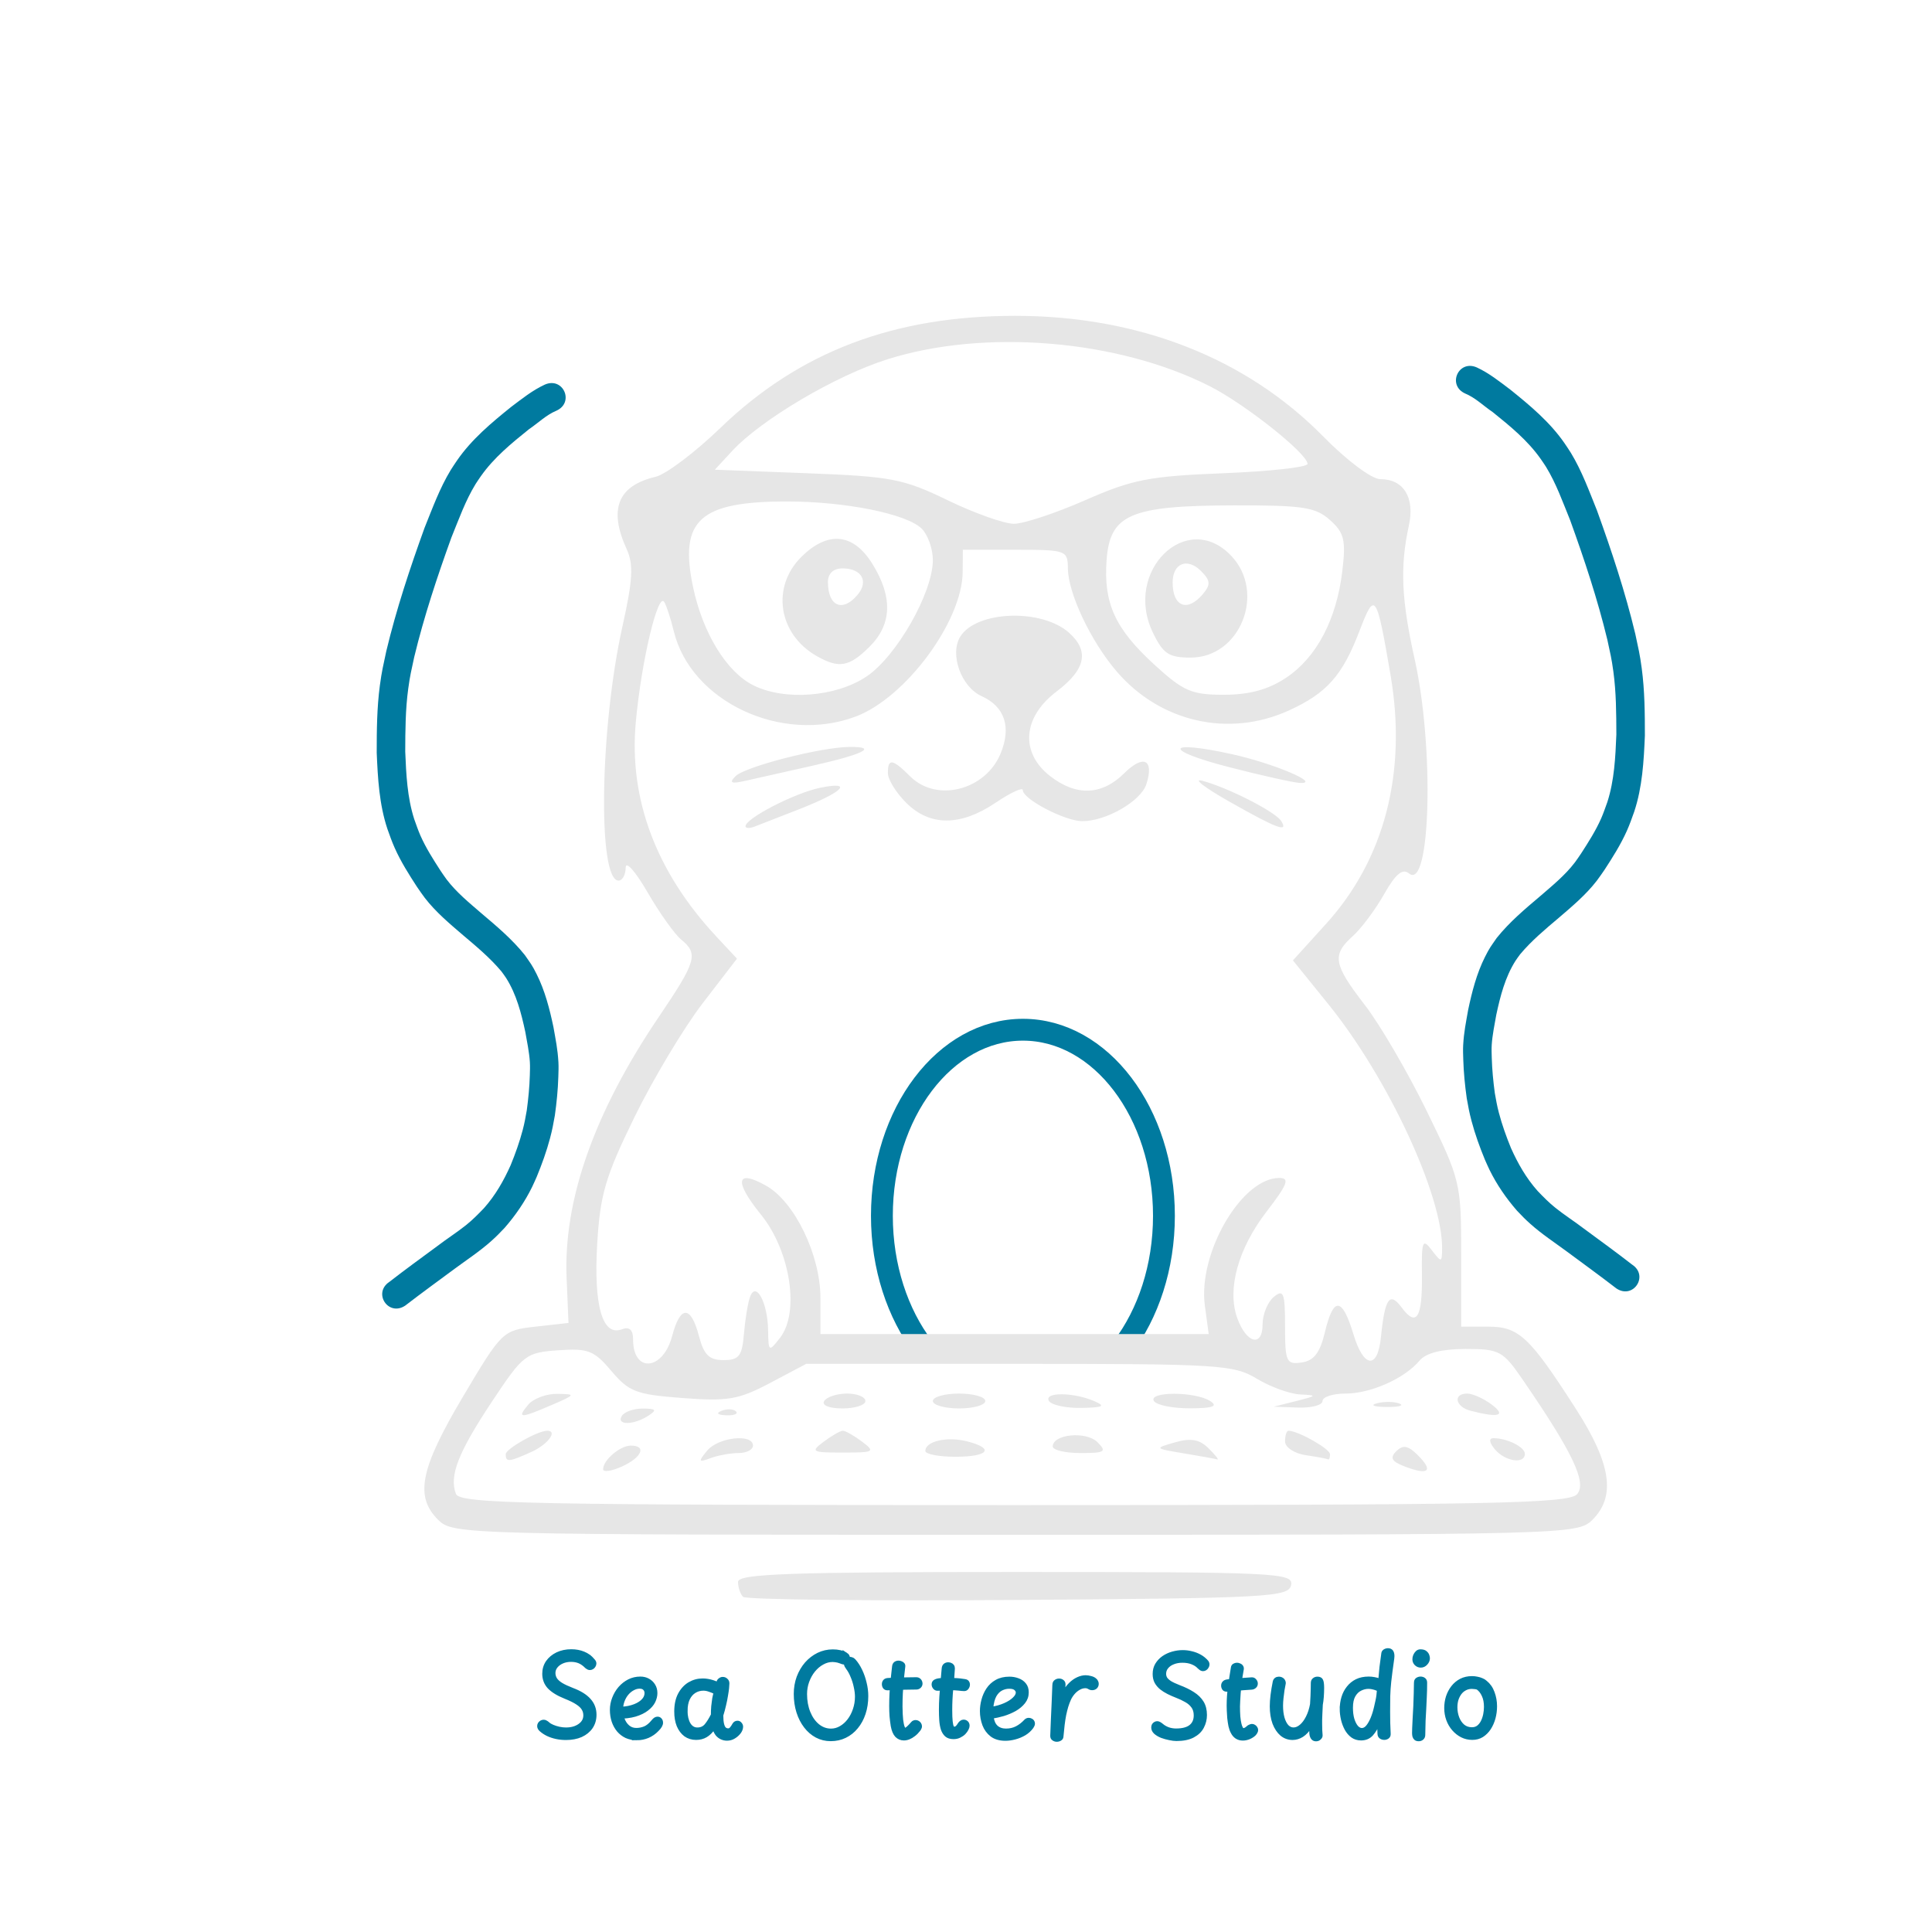 <?xml version="1.0" encoding="UTF-8" standalone="no"?>
<!-- Created with Inkscape (http://www.inkscape.org/) -->

<svg
   version="1.1"
   id="svg1"
   width="256"
   height="256"
   viewBox="0 0 256 256"
   sodipodi:docname="dark_sos_logo.svg"
   inkscape:version="1.3.2 (091e20e, 2023-11-25, custom)"
   inkscape:export-filename="dark_sos_logo.png"
   inkscape:export-xdpi="96"
   inkscape:export-ydpi="96"
   xmlns:inkscape="http://www.inkscape.org/namespaces/inkscape"
   xmlns:sodipodi="http://sodipodi.sourceforge.net/DTD/sodipodi-0.dtd"
   xmlns="http://www.w3.org/2000/svg"
   xmlns:svg="http://www.w3.org/2000/svg">
  <defs
     id="defs1">
    <clipPath
       clipPathUnits="userSpaceOnUse"
       id="clipPath43">
      <path
         id="path44"
         style="fill:#ff0000;fill-opacity:1;fill-rule:nonzero;stroke:none"
         d="m 114.959,137.7 v 52.201 h 8.76 c -1.003,-0.322 -1.902,-0.875 -2.744,-1.525 -0.794,-0.619 -1.362,-1.413 -1.773,-2.322 -0.234,-0.621 -0.455,-1.278 -0.342,-1.951 0.026,-0.153 0.084,-0.298 0.127,-0.447 0.183,-0.406 0.444,-0.762 0.736,-1.092 -0.625,-0.662 -0.16,-1.764 1.4,-1.764 h 0.512 c 0.525,-0.62 1.16,-1.085 1.875,-1.465 1.175,-0.564 2.468,-0.694 3.748,-0.809 1.526,-0.112 3.056,-0.141 4.586,-0.168 0.569,-0.011 1.136,-0.021 1.705,-0.021 0.569,-8e-5 1.139,0.009 1.707,0.039 1.047,-0.007 2.005,0.208 2.992,0.535 0.913,0.311 1.807,0.676 2.674,1.1 0.671,0.356 1.35,0.694 2.006,1.078 0.089,0.058 0.184,0.105 0.275,0.158 0.089,-0.022 0.183,-0.037 0.285,-0.041 0.291,-0.013 0.635,0.051 1.018,0.219 0.011,0.005 0.022,0.009 0.033,0.014 0.174,-0.345 0.582,-0.611 1.207,-0.627 0.174,-0.004 0.365,0.011 0.57,0.049 0.67,0.123 1.346,0.208 2.023,0.275 l 0.391,0.051 c 1.298,0.168 1.728,1.008 1.418,1.615 0.873,0.31 1.168,0.951 0.986,1.455 0.52,0.698 -0.021,1.72 -1.543,1.629 -0.108,-0.006 -0.216,-0.016 -0.324,-0.023 0.09,0.86 -0.349,1.393 -0.867,1.498 -0.125,0.207 -0.254,0.405 -0.365,0.586 -0.464,0.669 -0.892,1.419 -1.504,1.955 h 8.695 v -52.201 z m 18.551,42.889 c -0.542,8.5e-4 -1.084,0.01 -1.627,0.019 -1.476,0.026 -2.953,0.054 -4.426,0.16 -0.991,0.088 -2,0.159 -2.92,0.57 -0.075,0.036 -0.144,0.08 -0.215,0.121 0.004,0.007 0.006,0.015 0.01,0.021 2.687,0.088 5.364,0.376 8.039,0.633 2.343,0.248 4.695,0.387 7.043,0.572 0.675,0.066 1.353,0.112 2.029,0.154 -0.5,-0.278 -1.008,-0.539 -1.514,-0.809 -0.775,-0.382 -1.576,-0.703 -2.393,-0.984 -0.811,-0.272 -1.534,-0.436 -2.4,-0.422 -0.542,-0.029 -1.085,-0.038 -1.627,-0.037 z m -12.449,3.904 c 0.011,0.119 0.055,0.24 0.102,0.359 h 1.373 c -0.493,-0.11 -0.986,-0.229 -1.475,-0.359 z" />
    </clipPath>
  </defs>
  <sodipodi:namedview
     id="namedview1"
     pagecolor="#333333"
     bordercolor="#000000"
     borderopacity="0.25"
     inkscape:showpageshadow="2"
     inkscape:pageopacity="0.0"
     inkscape:pagecheckerboard="0"
     inkscape:deskcolor="#d1d1d1"
     showgrid="false"
     inkscape:zoom="4.4414062"
     inkscape:cx="165.1504"
     inkscape:cy="123.49692"
     inkscape:window-width="2560"
     inkscape:window-height="1351"
     inkscape:window-x="-9"
     inkscape:window-y="-9"
     inkscape:window-maximized="1"
     inkscape:current-layer="g1" />
  <g
     inkscape:groupmode="layer"
     inkscape:label="Image"
     id="g1">
    <ellipse
       style="fill:none;fill-opacity:1;stroke:#007a9f;stroke-width:2.894;stroke-dasharray:none;stroke-opacity:1"
       id="path8"
       cx="135.092"
       cy="163.799"
       rx="18.686"
       ry="24.653"
       clip-path="url(#clipPath43)"
       transform="translate(0.45,-2.702)" />
    <path
       style="fill:#e6e6e6"
       d="m 98.464,211.591 c -0.371,-0.368 -0.674,-1.26 -0.674,-1.982 0,-1.071 6.797,-1.313 36.812,-1.313 34.525,0 36.792,0.107 36.478,1.724 -0.31,1.598 -2.948,1.743 -36.138,1.982 -19.692,0.142 -36.107,-0.043 -36.478,-0.41 z M 58.071,201.4 c -3.134,-3.109 -2.404,-6.769 3.25,-16.296 5.171,-8.713 5.29,-8.829 9.621,-9.315 l 4.386,-0.493 -0.25,-5.967 c -0.433,-10.325 3.668,-21.942 12.203,-34.564 5.013,-7.413 5.288,-8.366 2.968,-10.277 -0.871,-0.717 -2.877,-3.542 -4.459,-6.277 -1.582,-2.736 -2.88,-4.198 -2.885,-3.25 -0.005,0.948 -0.429,1.724 -0.941,1.724 -2.799,0 -2.483,-20.292 0.526,-33.747 1.351,-6.042 1.469,-8.167 0.561,-10.143 -2.442,-5.317 -1.206,-8.431 3.817,-9.617 1.365,-0.322 5.227,-3.234 8.582,-6.471 10.469,-10.102 22.978,-14.857 39.08,-14.857 16.314,0 30.578,5.586 40.795,15.976 3.168,3.222 6.441,5.666 7.587,5.666 3.082,0 4.581,2.444 3.77,6.148 -1.189,5.428 -1,9.792 0.765,17.698 2.617,11.718 2.119,30.754 -0.743,28.398 -0.858,-0.707 -1.78,0.06 -3.301,2.745 -1.161,2.049 -3.025,4.546 -4.143,5.55 -2.798,2.512 -2.584,3.745 1.592,9.145 1.993,2.578 5.68,8.892 8.192,14.032 4.473,9.151 4.568,9.543 4.568,18.962 v 9.618 h 3.551 c 4.097,0 5.489,1.302 11.656,10.904 4.677,7.283 5.313,11.59 2.17,14.707 -1.951,1.935 -3.31,1.97 -76.458,1.97 -73.148,0 -74.508,-0.035 -76.458,-1.97 z M 208.986,197.972 c 1.288,-1.54 -0.574,-5.464 -7.139,-15.041 -2.711,-3.954 -3.136,-4.186 -7.665,-4.186 -3.141,0 -5.241,0.532 -6.086,1.543 -1.985,2.373 -6.473,4.368 -9.826,4.368 -1.666,0 -3.028,0.443 -3.028,0.985 0,0.542 -1.452,0.933 -3.227,0.869 l -3.227,-0.117 2.979,-0.752 c 2.762,-0.697 2.798,-0.761 0.496,-0.872 -1.365,-0.066 -3.945,-1.005 -5.734,-2.087 -3.048,-1.843 -5.016,-1.966 -31.474,-1.966 h -28.223 l -4.769,2.523 c -4.194,2.219 -5.595,2.461 -11.615,2.008 -6.145,-0.462 -7.111,-0.829 -9.433,-3.58 -2.3,-2.725 -3.083,-3.03 -7.055,-2.747 -4.289,0.306 -4.639,0.575 -8.722,6.721 -4.527,6.814 -5.745,9.923 -4.821,12.311 0.502,1.298 9.594,1.48 73.961,1.48 63.597,0 73.552,-0.195 74.609,-1.458 z M 79.916,194.681 c 0,-1.21 2.254,-3.131 3.674,-3.131 2.135,0 1.457,1.579 -1.192,2.776 -1.365,0.617 -2.482,0.777 -2.482,0.355 z m 106.327,-0.321 c -1.842,-0.69 -2.13,-1.171 -1.234,-2.059 0.896,-0.889 1.558,-0.772 2.84,0.499 2.117,2.1 1.482,2.717 -1.606,1.56 z M 67.008,192.693 c 0,-0.716 4.241,-3.113 5.508,-3.113 1.429,0 0.073,1.824 -2.079,2.797 -3.015,1.363 -3.429,1.401 -3.429,0.316 z m 26.683,-0.466 c 1.466,-1.788 6.084,-2.302 6.084,-0.677 0,0.542 -0.857,0.985 -1.905,0.985 -1.048,0 -2.723,0.305 -3.724,0.677 -1.601,0.596 -1.656,0.478 -0.456,-0.985 z m 28.923,0.031 c 0,-1.278 2.828,-1.944 5.464,-1.288 3.773,0.939 2.963,2.058 -1.492,2.058 -2.185,0 -3.972,-0.346 -3.972,-0.77 z m 34.257,0.321 c -3.936,-0.656 -3.947,-0.669 -1.157,-1.466 2.088,-0.596 3.232,-0.389 4.433,0.802 0.89,0.883 1.411,1.542 1.157,1.466 -0.254,-0.077 -2.248,-0.438 -4.433,-0.802 z m 16.136,0.236 c -1.517,-0.228 -2.731,-1.038 -2.731,-1.823 0,-0.777 0.202,-1.412 0.45,-1.412 1.267,0 5.508,2.397 5.508,3.113 0,0.455 -0.112,0.761 -0.248,0.679 -0.137,-0.081 -1.477,-0.332 -2.979,-0.558 z m 25.072,-0.772 c -0.748,-0.895 -0.828,-1.478 -0.203,-1.478 1.824,0 4.175,1.169 4.175,2.075 0,1.409 -2.623,1.015 -3.972,-0.598 z m -88.929,-1.016 c 1.06,-0.795 2.204,-1.446 2.541,-1.446 0.337,0 1.481,0.651 2.541,1.446 1.787,1.341 1.601,1.446 -2.541,1.446 -4.142,0 -4.328,-0.106 -2.541,-1.446 z m 30.344,0.639 c 0,-1.634 4.417,-2.065 5.916,-0.578 1.285,1.274 1.017,1.448 -2.228,1.448 -2.028,0 -3.688,-0.392 -3.688,-0.87 z m -57.095,-4.055 c 0.338,-0.542 1.593,-0.978 2.789,-0.97 1.769,0.012 1.897,0.194 0.686,0.97 -1.956,1.254 -4.257,1.254 -3.475,0 z M 69.987,186.132 c 0.68,-0.813 2.41,-1.46 3.845,-1.439 2.499,0.037 2.468,0.1 -0.732,1.478 -4.197,1.808 -4.653,1.802 -3.113,-0.039 z m 25.631,0.805 c 0.717,-0.285 1.573,-0.25 1.903,0.078 0.33,0.327 -0.257,0.56 -1.303,0.517 -1.157,-0.047 -1.392,-0.281 -0.6,-0.595 z m 99.234,-0.006 c -2.018,-0.523 -2.355,-2.276 -0.438,-2.276 0.715,0 2.167,0.651 3.227,1.446 1.999,1.5 0.974,1.805 -2.789,0.83 z m -85.643,-1.291 c 0.338,-0.542 1.704,-0.985 3.037,-0.985 1.333,0 2.424,0.443 2.424,0.985 0,0.542 -1.367,0.985 -3.037,0.985 -1.772,0 -2.782,-0.41 -2.424,-0.985 z m 14.398,0 c 0,-0.542 1.564,-0.985 3.475,-0.985 1.911,0 3.475,0.443 3.475,0.985 0,0.542 -1.564,0.985 -3.475,0.985 -1.911,0 -3.475,-0.443 -3.475,-0.985 z m 15.391,0 c -0.741,-1.189 3.169,-1.189 5.958,0 1.601,0.682 1.275,0.86 -1.679,0.916 -2.016,0.038 -3.941,-0.374 -4.279,-0.916 z m 13.901,0 c -0.795,-1.276 5.457,-1.276 7.447,0 1.093,0.7 0.381,0.959 -2.672,0.97 -2.289,0.008 -4.438,-0.428 -4.775,-0.97 z m 29.56,0.302 c 0.966,-0.25 2.307,-0.233 2.979,0.036 0.672,0.27 -0.118,0.474 -1.757,0.454 -1.638,-0.02 -2.188,-0.241 -1.222,-0.491 z m -93.392,-8.923 c 1.067,-4.083 2.478,-4.083 3.544,0.002 0.655,2.509 1.36,3.201 3.256,3.201 2.048,0 2.463,-0.529 2.706,-3.448 0.158,-1.896 0.517,-4.1 0.798,-4.898 0.777,-2.202 2.348,0.674 2.407,4.405 0.045,2.861 0.096,2.892 1.583,0.985 2.626,-3.366 1.364,-11.516 -2.526,-16.318 -3.597,-4.44 -3.319,-6.071 0.657,-3.849 3.799,2.123 7.22,9.185 7.22,14.904 v 4.77 h 25.723 25.723 l -0.508,-3.759 c -0.939,-6.947 4.867,-16.927 9.848,-16.927 1.436,0 1.131,0.816 -1.67,4.455 -3.774,4.905 -5.257,10.265 -3.897,14.083 1.207,3.386 3.366,3.946 3.366,0.873 0,-1.333 0.67,-2.976 1.489,-3.65 1.291,-1.063 1.489,-0.546 1.489,3.888 0,4.719 0.17,5.09 2.201,4.8 1.625,-0.232 2.43,-1.282 3.078,-4.009 1.13,-4.762 2.288,-4.678 3.784,0.274 1.357,4.494 3.206,4.691 3.641,0.389 0.524,-5.186 1.153,-6.087 2.749,-3.936 1.975,2.662 2.76,1.372 2.684,-4.414 -0.058,-4.419 0.088,-4.781 1.294,-3.203 1.295,1.694 1.36,1.685 1.379,-0.192 0.071,-7.046 -7.18,-22.623 -15.074,-32.384 l -4.691,-5.8 4.389,-4.843 c 7.762,-8.565 10.748,-20.096 8.541,-32.987 -1.864,-10.89 -2.065,-11.174 -4.116,-5.816 -2.263,5.914 -4.33,8.239 -9.363,10.532 -7.972,3.631 -17.094,1.539 -22.867,-5.246 -3.405,-4.001 -6.375,-10.304 -6.403,-13.588 -0.02,-2.39 -0.225,-2.463 -6.97,-2.463 h -6.949 l -0.024,2.955 c -0.054,6.531 -7.575,16.678 -14.195,19.15 -9.804,3.661 -21.83,-1.996 -24.086,-11.329 -0.385,-1.592 -0.948,-3.324 -1.251,-3.848 -0.836,-1.445 -3.061,7.932 -3.784,15.947 -0.918,10.174 2.706,19.815 10.657,28.348 l 2.753,2.955 -4.545,5.91 c -2.5,3.251 -6.566,10.041 -9.037,15.09 -3.855,7.879 -4.555,10.265 -4.939,16.837 -0.478,8.193 0.704,12.254 3.281,11.273 0.992,-0.377 1.474,0.065 1.474,1.35 0,4.495 3.976,4.133 5.179,-0.471 z m 9.716,-67.535 c 0,-1.051 6.564,-4.428 9.93,-5.108 4.508,-0.911 2.949,0.612 -2.979,2.913 -2.458,0.954 -5.027,1.954 -5.71,2.224 -0.683,0.269 -1.241,0.257 -1.241,-0.028 z m 64.046,-3.304 c -3.277,-1.86 -4.841,-3.081 -3.475,-2.714 3.414,0.918 9.661,4.112 10.417,5.326 0.992,1.592 -0.574,1.003 -6.942,-2.612 z m -42.743,0.208 c -1.341,-1.33 -2.437,-3.103 -2.437,-3.94 0,-2.01 0.591,-1.921 2.979,0.448 3.479,3.451 9.918,1.828 11.939,-3.01 1.473,-3.528 0.583,-6.25 -2.497,-7.642 -2.732,-1.235 -4.282,-5.603 -2.809,-7.919 2.178,-3.425 10.8,-3.708 14.403,-0.473 2.711,2.433 2.189,4.861 -1.673,7.783 -4.484,3.393 -4.844,8.08 -0.859,11.19 3.464,2.703 6.861,2.58 9.822,-0.357 2.564,-2.544 3.996,-1.847 2.946,1.434 -0.719,2.247 -5.314,4.906 -8.48,4.906 -2.31,0 -7.898,-2.917 -7.898,-4.123 0,-0.409 -1.626,0.352 -3.614,1.69 -4.639,3.123 -8.684,3.128 -11.822,0.015 z m -22.634,-3.532 c 1.265,-1.277 11.339,-3.861 15.149,-3.886 3.812,-0.024 1.8,0.981 -5.029,2.512 -3.469,0.778 -7.424,1.667 -8.789,1.976 -1.901,0.43 -2.213,0.289 -1.33,-0.602 z m 65.388,-1.21 c -8.77,-2.258 -8.467,-3.662 0.371,-1.72 5.499,1.208 11.945,3.928 9.05,3.819 -0.819,-0.031 -5.059,-0.975 -9.421,-2.099 z M 114.829,89.634 c 3.986,-2.687 8.778,-11.109 8.778,-15.428 0,-1.48 -0.664,-3.35 -1.475,-4.155 -1.98,-1.964 -10.108,-3.603 -17.872,-3.603 -11.572,0 -14.282,2.467 -12.431,11.315 1.277,6.1 4.432,11.257 7.976,13.036 4.158,2.087 10.983,1.558 15.023,-1.166 z m -6.613,-2.704 c -5.091,-2.897 -6.057,-9.144 -2.031,-13.138 3.505,-3.477 6.872,-3.154 9.397,0.9 2.743,4.402 2.62,8.044 -0.37,11.01 -2.694,2.672 -4.041,2.909 -6.996,1.228 z m 5.425,-8.125 c 1.502,-1.795 0.526,-3.491 -2.008,-3.491 -1.207,0 -1.927,0.675 -1.927,1.806 0,3.226 1.949,4.06 3.936,1.685 z m 56.736,11.026 c 4.061,-2.683 6.719,-7.715 7.489,-14.174 0.488,-4.095 0.255,-5.056 -1.634,-6.746 -1.916,-1.714 -3.578,-1.967 -12.768,-1.946 -13.706,0.031 -16.396,1.191 -16.835,7.261 -0.414,5.722 1.129,9.088 6.358,13.869 3.827,3.499 4.904,3.965 9.176,3.965 3.372,0 5.864,-0.676 8.214,-2.229 z m -17.628,-6.04 c -3.91,-8.134 4.52,-16.349 10.403,-10.137 4.62,4.878 1.189,13.481 -5.376,13.481 -2.91,0 -3.659,-0.498 -5.027,-3.344 z m 6.646,-5.079 c 1.052,-1.258 1.003,-1.799 -0.28,-3.072 -1.804,-1.789 -3.734,-0.995 -3.734,1.538 0,3.227 1.968,3.979 4.013,1.534 z M 143.796,66.278 c 6.266,-2.751 8.453,-3.179 18.288,-3.572 6.144,-0.245 11.171,-0.799 11.171,-1.231 0,-1.355 -8.242,-7.907 -12.951,-10.296 -12.172,-6.174 -29.811,-7.647 -42.727,-3.567 -6.871,2.17 -16.736,7.999 -20.578,12.159 l -2.28,2.468 12.211,0.467 c 11.187,0.428 12.751,0.728 18.649,3.582 3.541,1.714 7.487,3.116 8.769,3.116 1.282,0 5.533,-1.406 9.448,-3.125 z"
       id="path1"
       sodipodi:nodetypes="ssssssssscsssscsssssssssssssssscsssssssssssscsssscsssssssssssssssssssssssssssssssssssssssssssssssssssssscsscssccssssssssssssssssssssssssscsssssccsssssssscccsssssssssssssssscssssscsccssssscsssssccssssssssssssssssssssssssssssssssssssssssssssssssssssssssssssssssssssssssscssss" />
    <path
       style="fill:#007a9f;fill-opacity:1;stroke:none;stroke-width:1.38;stroke-dasharray:none;stroke-opacity:1"
       id="path13"
       d="m 216.279,167.58 c -2.097,-1.634 -4.251,-3.19 -6.389,-4.769 -1.238,-0.948 -2.561,-1.785 -3.779,-2.759 -0.853,-0.682 -1.617,-1.458 -2.37,-2.245 -1.51,-1.699 -2.605,-3.618 -3.529,-5.681 -0.624,-1.526 -1.183,-3.083 -1.603,-4.679 -0.263,-1 -0.351,-1.584 -0.538,-2.603 -0.207,-1.538 -0.359,-3.09 -0.404,-4.642 -0.017,-0.587 -0.042,-1.175 -0.005,-1.76 0.079,-1.256 0.382,-2.741 0.602,-3.971 0.531,-2.478 1.171,-4.984 2.539,-7.148 0.192,-0.304 0.416,-0.586 0.624,-0.878 1.512,-1.802 3.316,-3.307 5.107,-4.819 1.782,-1.528 3.601,-3.053 5.044,-4.92 0.359,-0.465 0.68,-0.959 1.02,-1.438 1.085,-1.666 2.157,-3.358 2.969,-5.178 0.4,-0.896 0.646,-1.626 0.977,-2.544 1.079,-3.25 1.267,-6.679 1.411,-10.073 0.001,-2.973 -0.024,-5.96 -0.417,-8.912 -0.26,-1.952 -0.434,-2.578 -0.854,-4.566 -1.33,-5.551 -3.132,-10.977 -5.071,-16.341 -1.044,-2.585 -2.003,-5.241 -3.456,-7.636 -0.266,-0.439 -0.565,-0.857 -0.848,-1.286 -1.925,-2.792 -4.539,-4.974 -7.158,-7.083 -1.426,-1.073 -2.828,-2.203 -4.455,-2.956 -2.442,-1.092 -3.986,2.362 -1.544,3.454 v 0 c 1.352,0.561 2.428,1.643 3.627,2.45 2.319,1.864 4.658,3.773 6.38,6.23 0.231,0.343 0.476,0.677 0.692,1.029 1.358,2.216 2.228,4.69 3.205,7.083 1.88,5.201 3.629,10.46 4.928,15.84 0.393,1.847 0.548,2.39 0.794,4.196 0.377,2.762 0.388,5.557 0.398,8.339 -0.125,3.01 -0.262,6.058 -1.19,8.949 -0.241,0.67 -0.53,1.515 -0.819,2.169 -0.724,1.64 -1.693,3.159 -2.664,4.66 -0.272,0.391 -0.527,0.794 -0.816,1.173 -1.301,1.709 -2.98,3.074 -4.594,4.47 -2.04,1.723 -4.09,3.449 -5.768,5.544 -0.779,1.131 -0.932,1.272 -1.557,2.517 -1.107,2.206 -1.723,4.613 -2.23,7.017 -0.299,1.706 -0.558,2.903 -0.659,4.647 -0.038,0.653 -0.008,1.308 0.012,1.961 0.052,1.711 0.222,3.421 0.461,5.114 0.236,1.262 0.302,1.744 0.632,2.993 0.465,1.76 1.088,3.476 1.781,5.157 0.201,0.441 0.389,0.889 0.602,1.324 0.962,1.961 2.213,3.777 3.647,5.421 0.742,0.769 0.948,1.009 1.758,1.735 1.521,1.362 3.231,2.478 4.87,3.689 2.187,1.616 4.385,3.215 6.539,4.874 2.226,1.484 4.325,-1.664 2.099,-3.148 z" />
    <path
       style="fill:#007a9f;stroke:none;stroke-width:1.38;stroke-dasharray:none;stroke-opacity:1;fill-opacity:1"
       id="path13-0"
       d="m 51.593,169.856 c 2.097,-1.634 4.251,-3.19 6.389,-4.769 1.238,-0.948 2.561,-1.785 3.779,-2.759 0.853,-0.682 1.617,-1.458 2.37,-2.245 1.51,-1.699 2.605,-3.618 3.529,-5.681 0.624,-1.526 1.183,-3.083 1.603,-4.679 0.263,-1 0.351,-1.584 0.538,-2.603 0.207,-1.538 0.359,-3.09 0.404,-4.642 0.017,-0.587 0.042,-1.175 0.005,-1.76 -0.079,-1.256 -0.382,-2.741 -0.602,-3.971 -0.531,-2.478 -1.171,-4.984 -2.539,-7.148 -0.192,-0.304 -0.416,-0.586 -0.624,-0.878 -1.512,-1.802 -3.316,-3.307 -5.107,-4.819 -1.782,-1.528 -3.601,-3.053 -5.044,-4.92 -0.359,-0.465 -0.68,-0.959 -1.02,-1.438 -1.085,-1.666 -2.157,-3.358 -2.969,-5.178 -0.4,-0.896 -0.646,-1.626 -0.977,-2.544 -1.079,-3.25 -1.267,-6.679 -1.411,-10.073 -10e-4,-2.973 0.024,-5.96 0.417,-8.912 0.26,-1.952 0.434,-2.578 0.854,-4.566 1.33,-5.551 3.132,-10.977 5.071,-16.341 1.044,-2.585 2.003,-5.241 3.456,-7.636 0.266,-0.439 0.565,-0.857 0.848,-1.286 1.925,-2.792 4.539,-4.974 7.158,-7.083 1.426,-1.073 2.828,-2.203 4.455,-2.956 2.442,-1.092 3.986,2.362 1.544,3.454 v 0 c -1.352,0.561 -2.428,1.643 -3.627,2.45 -2.319,1.864 -4.658,3.773 -6.38,6.23 -0.231,0.343 -0.476,0.677 -0.692,1.029 -1.358,2.216 -2.228,4.69 -3.205,7.083 -1.88,5.201 -3.629,10.46 -4.928,15.84 -0.393,1.847 -0.548,2.39 -0.794,4.196 -0.377,2.762 -0.388,5.557 -0.398,8.339 0.125,3.01 0.262,6.058 1.19,8.949 0.241,0.67 0.53,1.515 0.819,2.169 0.724,1.64 1.693,3.159 2.664,4.66 0.272,0.391 0.527,0.794 0.816,1.173 1.301,1.709 2.98,3.074 4.594,4.47 2.04,1.723 4.09,3.449 5.768,5.544 0.779,1.131 0.932,1.272 1.557,2.517 1.107,2.206 1.723,4.613 2.23,7.017 0.299,1.706 0.558,2.903 0.659,4.647 0.038,0.653 0.008,1.308 -0.012,1.961 -0.052,1.711 -0.222,3.421 -0.461,5.114 -0.236,1.262 -0.302,1.744 -0.632,2.993 -0.465,1.76 -1.088,3.476 -1.781,5.157 -0.201,0.441 -0.389,0.889 -0.602,1.324 -0.962,1.961 -2.213,3.777 -3.647,5.421 -0.742,0.769 -0.948,1.009 -1.758,1.735 -1.521,1.362 -3.231,2.478 -4.87,3.689 -2.187,1.616 -4.385,3.215 -6.539,4.874 -2.226,1.484 -4.325,-1.664 -2.099,-3.148 z" />
    <path
       d="m 78.576,219.934 q 0.249,0.249 0.249,0.469 0,0.191 -0.103,0.352 -0.088,0.161 -0.249,0.249 -0.147,0.088 -0.308,0.088 -0.132,0 -0.249,-0.059 -0.103,-0.059 -0.22,-0.147 -0.455,-0.469 -0.939,-0.675 -0.484,-0.205 -1.1,-0.205 -0.616,0 -1.129,0.22 -0.513,0.22 -0.821,0.601 -0.308,0.381 -0.308,0.851 0,0.425 0.22,0.792 0.235,0.367 0.777,0.704 0.543,0.323 1.452,0.675 1.525,0.572 2.259,1.408 0.733,0.821 0.733,1.951 0,0.953 -0.484,1.672 -0.484,0.704 -1.349,1.1 -0.865,0.381 -2.009,0.381 -0.675,0 -1.291,-0.132 -0.616,-0.132 -1.144,-0.381 -0.513,-0.249 -0.909,-0.601 -0.132,-0.117 -0.205,-0.249 -0.073,-0.147 -0.073,-0.279 0,-0.176 0.088,-0.323 0.103,-0.147 0.249,-0.235 0.147,-0.088 0.323,-0.088 0.176,0 0.308,0.088 0.147,0.073 0.323,0.235 0.191,0.176 0.572,0.337 0.381,0.161 0.836,0.264 0.469,0.103 0.909,0.103 1.085,0 1.789,-0.499 0.719,-0.499 0.719,-1.305 0,-0.484 -0.235,-0.865 -0.235,-0.396 -0.807,-0.763 -0.557,-0.367 -1.584,-0.777 -1.423,-0.572 -2.127,-1.305 -0.689,-0.748 -0.689,-1.804 0,-0.88 0.469,-1.569 0.484,-0.689 1.305,-1.085 0.836,-0.396 1.877,-0.396 0.895,0 1.643,0.308 0.748,0.308 1.232,0.895 z m 5.827,10.457 q -0.792,0 -1.423,-0.279 -0.616,-0.293 -1.056,-0.807 -0.44,-0.528 -0.675,-1.217 -0.235,-0.704 -0.235,-1.525 0,-0.792 0.293,-1.54 0.293,-0.763 0.807,-1.364 0.528,-0.601 1.217,-0.953 0.704,-0.352 1.525,-0.352 0.572,0 1.027,0.249 0.469,0.249 0.748,0.704 0.279,0.44 0.279,1.041 0,0.557 -0.279,1.129 -0.279,0.557 -0.895,1.027 -0.601,0.469 -1.569,0.763 -0.968,0.279 -2.361,0.279 v -1.203 q 1.027,0.044 1.877,-0.205 0.865,-0.249 1.393,-0.719 0.528,-0.484 0.528,-1.085 0,-0.337 -0.22,-0.557 -0.205,-0.22 -0.631,-0.22 -0.44,0 -0.865,0.235 -0.425,0.22 -0.777,0.631 -0.337,0.396 -0.543,0.939 -0.205,0.543 -0.205,1.159 0,0.704 0.22,1.305 0.235,0.601 0.675,0.968 0.44,0.367 1.056,0.367 0.572,0 1.115,-0.22 0.543,-0.235 1.056,-0.865 0.191,-0.235 0.337,-0.323 0.161,-0.088 0.308,-0.088 0.235,0 0.381,0.176 0.147,0.161 0.147,0.44 0,0.191 -0.132,0.425 -0.117,0.22 -0.411,0.513 -0.543,0.572 -1.261,0.88 -0.704,0.293 -1.452,0.293 z m 5.138,-3.608 q 0,-1.349 0.484,-2.273 0.499,-0.939 1.305,-1.423 0.821,-0.484 1.775,-0.484 0.352,0 0.689,0.059 0.337,0.059 0.66,0.161 0.337,0.103 0.631,0.264 l 0.073,-0.264 q 0.059,-0.176 0.235,-0.293 0.176,-0.132 0.367,-0.132 0.293,0 0.484,0.191 0.205,0.176 0.205,0.469 0,0.22 -0.044,0.645 -0.044,0.411 -0.147,0.997 -0.088,0.572 -0.249,1.232 -0.147,0.66 -0.367,1.364 0,0.733 0.103,1.159 0.103,0.425 0.293,0.601 0.191,0.161 0.469,0.161 0.205,0 0.381,-0.205 0.176,-0.205 0.352,-0.528 0.073,-0.117 0.176,-0.191 0.117,-0.088 0.308,-0.088 0.235,0 0.381,0.191 0.161,0.176 0.161,0.411 0,0.161 -0.073,0.367 -0.073,0.191 -0.191,0.352 -0.293,0.396 -0.733,0.66 -0.425,0.264 -0.939,0.264 -0.381,0 -0.733,-0.161 -0.352,-0.161 -0.616,-0.484 -0.249,-0.337 -0.396,-0.821 -0.469,0.689 -1.041,1.027 -0.572,0.337 -1.305,0.337 -0.821,0 -1.437,-0.44 -0.601,-0.455 -0.939,-1.247 -0.323,-0.807 -0.323,-1.877 z m 1.364,-0.088 q 0,0.528 0.103,0.968 0.103,0.44 0.293,0.763 0.191,0.323 0.469,0.499 0.279,0.176 0.631,0.176 0.719,0 1.144,-0.513 0.425,-0.513 0.851,-1.364 0,-0.572 0.044,-1.129 0.059,-0.557 0.132,-1.027 0.088,-0.469 0.191,-0.777 -0.44,-0.22 -0.821,-0.337 -0.367,-0.132 -0.748,-0.132 -0.645,0 -1.173,0.337 -0.513,0.323 -0.821,0.968 -0.293,0.631 -0.293,1.569 z m 21.217,-7.524 q 0.161,0.103 0.235,0.249 0.073,0.132 0.073,0.308 0,0.161 -0.088,0.308 -0.088,0.147 -0.235,0.235 -0.147,0.088 -0.323,0.088 -0.059,0 -0.176,-0.044 -0.117,-0.044 -0.279,-0.103 -0.147,-0.059 -0.323,-0.103 -0.161,-0.044 -0.337,-0.059 -0.176,-0.029 -0.337,-0.029 -0.704,0 -1.349,0.367 -0.645,0.352 -1.159,0.983 -0.499,0.616 -0.792,1.423 -0.293,0.792 -0.293,1.672 0,1.349 0.44,2.435 0.44,1.085 1.203,1.716 0.777,0.631 1.731,0.631 0.675,0 1.276,-0.352 0.616,-0.352 1.085,-0.968 0.469,-0.616 0.733,-1.408 0.279,-0.807 0.279,-1.701 0,-0.601 -0.161,-1.305 -0.147,-0.719 -0.425,-1.364 -0.264,-0.66 -0.601,-1.1 -0.103,-0.147 -0.191,-0.293 -0.088,-0.147 -0.088,-0.337 0,-0.279 0.176,-0.469 0.191,-0.205 0.455,-0.205 0.103,0 0.205,0.044 0.103,0.029 0.191,0.088 0.088,0.059 0.147,0.132 0.499,0.557 0.865,1.335 0.367,0.763 0.572,1.643 0.22,0.865 0.22,1.745 0,1.261 -0.352,2.317 -0.352,1.056 -0.997,1.833 -0.631,0.777 -1.511,1.203 -0.865,0.425 -1.921,0.425 -1.012,0 -1.877,-0.455 -0.851,-0.455 -1.481,-1.276 -0.631,-0.821 -0.983,-1.921 -0.352,-1.115 -0.352,-2.405 0,-1.188 0.381,-2.229 0.396,-1.041 1.071,-1.819 0.689,-0.777 1.584,-1.217 0.909,-0.44 1.951,-0.44 0.513,0 0.953,0.103 0.44,0.103 0.807,0.323 z m 6.282,1.657 q 0.029,-0.293 0.205,-0.44 0.191,-0.147 0.455,-0.147 0.176,0 0.337,0.073 0.176,0.059 0.279,0.191 0.103,0.132 0.073,0.337 -0.117,0.939 -0.205,1.804 -0.073,0.865 -0.117,1.716 -0.044,0.851 -0.044,1.76 0.015,1.115 0.088,1.789 0.088,0.66 0.205,0.953 0.117,0.293 0.205,0.293 0.132,0 0.337,-0.161 0.205,-0.176 0.396,-0.381 0.205,-0.22 0.293,-0.323 0.088,-0.103 0.191,-0.132 0.117,-0.044 0.22,-0.044 0.176,0 0.323,0.088 0.147,0.088 0.235,0.235 0.088,0.147 0.088,0.323 0,0.103 -0.059,0.22 -0.044,0.117 -0.161,0.264 -0.293,0.381 -0.645,0.645 -0.337,0.264 -0.675,0.396 -0.337,0.132 -0.66,0.132 -0.572,0 -0.983,-0.411 -0.396,-0.425 -0.557,-1.32 -0.103,-0.645 -0.161,-1.291 -0.044,-0.66 -0.044,-1.32 0,-0.895 0.044,-1.716 0.044,-0.821 0.132,-1.672 0.088,-0.865 0.205,-1.863 z m -0.763,2.948 q -0.279,0.015 -0.44,-0.161 -0.147,-0.191 -0.147,-0.455 0,-0.249 0.147,-0.425 0.161,-0.176 0.44,-0.191 0.381,-0.029 0.792,-0.044 0.425,-0.029 0.88,-0.029 0.455,-0.015 0.983,-0.015 0.528,-0.015 1.129,-0.015 0.249,0 0.425,0.176 0.176,0.176 0.191,0.455 0,0.264 -0.191,0.44 -0.191,0.161 -0.425,0.161 -0.616,0 -1.056,0.015 -0.44,0 -0.836,0.015 -0.396,0 -0.836,0.029 -0.44,0.015 -1.056,0.044 z m 7.338,-2.699 q 0.029,-0.323 0.22,-0.469 0.191,-0.147 0.44,-0.147 0.176,0 0.337,0.073 0.161,0.059 0.249,0.191 0.103,0.132 0.103,0.352 -0.073,1.335 -0.22,2.728 -0.132,1.379 -0.132,2.772 0,0.997 0.059,1.525 0.059,0.528 0.161,0.719 0.103,0.176 0.205,0.176 0.264,0 0.425,-0.176 0.161,-0.176 0.279,-0.381 0.103,-0.161 0.249,-0.264 0.147,-0.117 0.323,-0.117 0.249,0 0.425,0.161 0.176,0.161 0.176,0.455 0,0.176 -0.132,0.44 -0.132,0.264 -0.381,0.528 -0.249,0.249 -0.616,0.425 -0.352,0.176 -0.807,0.176 -0.616,0 -0.968,-0.308 -0.337,-0.308 -0.513,-0.821 -0.161,-0.528 -0.205,-1.188 -0.044,-0.66 -0.044,-1.364 0,-0.851 0.059,-1.775 0.059,-0.939 0.147,-1.877 0.088,-0.953 0.161,-1.833 z m -0.763,2.757 q -0.249,0 -0.411,-0.205 -0.161,-0.205 -0.161,-0.44 0,-0.279 0.22,-0.425 0.235,-0.147 0.616,-0.191 0.396,-0.059 0.865,-0.059 0.513,0 0.997,0.029 0.499,0.015 0.895,0.059 0.411,0.044 0.631,0.088 0.249,0.044 0.352,0.191 0.103,0.132 0.103,0.323 0,0.249 -0.161,0.469 -0.147,0.205 -0.396,0.205 -0.235,0 -0.704,-0.059 -0.455,-0.059 -1.291,-0.059 -0.396,0 -0.645,0.015 -0.235,0.015 -0.44,0.044 -0.191,0.015 -0.469,0.015 z m 5.827,2.889 q 0,-0.719 0.205,-1.481 0.205,-0.763 0.631,-1.408 0.44,-0.66 1.144,-1.056 0.719,-0.411 1.731,-0.411 0.601,0 1.144,0.205 0.543,0.191 0.88,0.616 0.337,0.411 0.337,1.056 0,0.748 -0.455,1.32 -0.455,0.572 -1.173,0.983 -0.719,0.396 -1.525,0.645 -0.807,0.235 -1.496,0.323 0.103,0.851 0.572,1.291 0.484,0.44 1.261,0.44 0.777,0 1.408,-0.323 0.645,-0.337 1.188,-0.924 0.088,-0.088 0.191,-0.132 0.117,-0.044 0.22,-0.044 0.176,0 0.308,0.073 0.147,0.059 0.235,0.191 0.088,0.132 0.088,0.308 0,0.103 -0.059,0.235 -0.059,0.132 -0.132,0.235 -0.381,0.528 -0.983,0.895 -0.601,0.352 -1.276,0.528 -0.66,0.176 -1.261,0.176 -1.129,0 -1.833,-0.528 -0.704,-0.543 -1.027,-1.393 -0.323,-0.865 -0.323,-1.819 z m 1.364,-0.367 q 0.968,-0.161 1.731,-0.499 0.763,-0.337 1.203,-0.763 0.455,-0.425 0.455,-0.821 0,-0.264 -0.249,-0.484 -0.249,-0.22 -0.821,-0.22 -0.528,0 -1.027,0.249 -0.499,0.249 -0.851,0.851 -0.337,0.601 -0.44,1.687 z m 8.233,-3.095 q 0.015,-0.337 0.22,-0.484 0.205,-0.161 0.484,-0.161 0.249,0 0.44,0.147 0.205,0.147 0.205,0.44 -0.015,0.191 -0.029,0.499 -0.015,0.293 -0.015,0.645 0.352,-0.719 0.836,-1.188 0.484,-0.484 1.027,-0.733 0.543,-0.249 1.041,-0.249 0.323,0 0.689,0.103 0.367,0.088 0.587,0.293 0.132,0.103 0.191,0.249 0.073,0.132 0.073,0.293 0,0.279 -0.191,0.469 -0.191,0.176 -0.484,0.176 -0.176,0 -0.293,-0.059 -0.117,-0.073 -0.249,-0.132 -0.132,-0.073 -0.352,-0.073 -0.44,0 -0.865,0.249 -0.411,0.235 -0.733,0.616 -0.323,0.381 -0.513,0.807 -0.191,0.425 -0.352,0.939 -0.147,0.499 -0.279,1.115 -0.117,0.601 -0.205,1.32 -0.088,0.719 -0.161,1.569 -0.015,0.235 -0.22,0.352 -0.205,0.132 -0.469,0.132 -0.249,0 -0.469,-0.161 -0.205,-0.147 -0.191,-0.455 0.044,-1.085 0.088,-2.215 0.059,-1.144 0.103,-2.288 0.044,-1.144 0.088,-2.215 z m 20.235,-3.153 q 0.191,0.205 0.191,0.44 0,0.176 -0.103,0.337 -0.088,0.161 -0.249,0.264 -0.147,0.088 -0.323,0.088 -0.117,0 -0.249,-0.073 -0.117,-0.073 -0.323,-0.264 -0.308,-0.337 -0.865,-0.557 -0.543,-0.22 -1.276,-0.22 -0.675,0 -1.217,0.22 -0.528,0.205 -0.836,0.587 -0.308,0.367 -0.308,0.865 0,0.293 0.147,0.572 0.161,0.264 0.572,0.543 0.425,0.264 1.217,0.572 1.056,0.396 1.833,0.895 0.792,0.499 1.217,1.188 0.425,0.689 0.425,1.687 0,0.851 -0.396,1.599 -0.381,0.733 -1.232,1.188 -0.851,0.455 -2.215,0.455 -0.396,0 -0.939,-0.117 -0.528,-0.103 -1.041,-0.293 -0.499,-0.205 -0.836,-0.499 -0.323,-0.308 -0.323,-0.675 0,-0.205 0.073,-0.337 0.088,-0.147 0.22,-0.22 0.147,-0.088 0.293,-0.088 0.161,0 0.308,0.088 0.161,0.088 0.352,0.249 0.308,0.264 0.792,0.455 0.499,0.176 1.041,0.176 1.291,0 1.921,-0.499 0.631,-0.499 0.631,-1.437 0,-0.704 -0.337,-1.159 -0.337,-0.469 -0.895,-0.777 -0.557,-0.323 -1.247,-0.587 -0.572,-0.22 -1.1,-0.484 -0.528,-0.264 -0.953,-0.601 -0.425,-0.352 -0.675,-0.807 -0.235,-0.455 -0.235,-1.071 0,-0.719 0.323,-1.261 0.337,-0.557 0.88,-0.939 0.557,-0.381 1.232,-0.572 0.675,-0.191 1.349,-0.191 0.601,0 1.173,0.147 0.572,0.132 1.085,0.411 0.513,0.279 0.895,0.704 z m 3.422,0.88 q 0.029,-0.249 0.205,-0.352 0.191,-0.117 0.396,-0.117 0.191,0 0.367,0.088 0.191,0.073 0.293,0.249 0.103,0.176 0.029,0.455 -0.059,0.337 -0.117,0.689 -0.059,0.337 -0.117,0.704 -0.029,0.249 -0.073,0.719 -0.044,0.455 -0.088,0.983 -0.029,0.528 -0.059,0.997 -0.029,0.455 -0.029,0.719 0,0.689 0.044,1.32 0.059,0.631 0.161,1.027 0.073,0.308 0.191,0.513 0.117,0.205 0.249,0.205 0.103,0 0.235,-0.059 0.147,-0.059 0.352,-0.249 0.117,-0.117 0.279,-0.176 0.161,-0.073 0.264,-0.073 0.176,0 0.308,0.088 0.147,0.088 0.235,0.235 0.088,0.132 0.088,0.279 0,0.161 -0.088,0.308 -0.073,0.132 -0.191,0.264 -0.264,0.264 -0.704,0.455 -0.425,0.176 -0.851,0.176 -0.469,0 -0.836,-0.235 -0.352,-0.235 -0.557,-0.645 -0.191,-0.337 -0.308,-0.851 -0.103,-0.528 -0.161,-1.071 -0.044,-0.557 -0.059,-0.997 -0.015,-0.455 -0.015,-0.631 0,-1.276 0.176,-2.537 0.176,-1.276 0.381,-2.479 z m -0.616,2.963 q -0.367,0.044 -0.528,-0.147 -0.147,-0.205 -0.147,-0.44 0,-0.249 0.147,-0.411 0.147,-0.176 0.455,-0.22 0.528,-0.073 1.071,-0.117 0.557,-0.059 1.1,-0.088 0.557,-0.044 1.071,-0.073 0.264,-0.015 0.425,0.176 0.176,0.176 0.191,0.411 0.015,0.279 -0.176,0.455 -0.191,0.176 -0.44,0.191 -0.513,0.029 -1.056,0.073 -0.543,0.029 -1.085,0.088 -0.528,0.044 -1.027,0.103 z m 6.165,-1.115 q 0.059,-0.235 0.22,-0.352 0.161,-0.117 0.381,-0.117 0.249,0 0.425,0.117 0.176,0.103 0.249,0.293 0.088,0.176 0.029,0.396 -0.059,0.279 -0.147,0.792 -0.073,0.499 -0.132,1.056 -0.059,0.543 -0.059,0.983 0,0.909 0.191,1.613 0.205,0.704 0.557,1.1 0.367,0.381 0.836,0.381 0.499,0 0.983,-0.411 0.484,-0.411 0.851,-1.144 0.381,-0.748 0.557,-1.716 0.044,-0.601 0.059,-1.056 0.029,-0.469 0.029,-0.88 0.015,-0.425 0.015,-0.88 0,-0.308 0.191,-0.469 0.205,-0.176 0.484,-0.176 0.411,0 0.543,0.264 0.147,0.264 0.147,1.027 0,0.587 -0.044,1.173 -0.044,0.587 -0.132,1.056 -0.029,0.763 -0.059,1.232 -0.015,0.469 -0.029,0.763 0,0.293 0,0.572 0,0.499 0.015,0.821 0.015,0.308 0.044,0.631 0.029,0.235 -0.176,0.425 -0.191,0.205 -0.499,0.205 -0.337,0 -0.513,-0.279 -0.176,-0.279 -0.176,-0.748 0,-0.132 0,-0.235 0,-0.117 0,-0.235 0.015,-0.132 0.015,-0.308 -0.543,0.851 -1.159,1.247 -0.616,0.381 -1.261,0.381 -0.836,0 -1.481,-0.528 -0.631,-0.543 -0.997,-1.496 -0.352,-0.968 -0.352,-2.244 0,-0.66 0.103,-1.496 0.103,-0.836 0.293,-1.76 z m 8.878,3.608 q 0,-0.792 0.22,-1.525 0.22,-0.733 0.675,-1.305 0.455,-0.587 1.129,-0.924 0.689,-0.337 1.613,-0.337 0.381,0 0.748,0.073 0.367,0.059 0.719,0.205 0.073,-0.865 0.161,-1.731 0.103,-0.865 0.249,-1.863 0.029,-0.147 0.132,-0.235 0.103,-0.103 0.235,-0.147 0.147,-0.059 0.293,-0.059 0.352,0 0.513,0.22 0.161,0.22 0.161,0.631 0,0.205 -0.088,0.777 -0.073,0.557 -0.176,1.276 -0.088,0.704 -0.161,1.335 -0.103,0.953 -0.132,1.936 -0.015,0.968 -0.015,2.039 0,0.748 0.015,1.481 0.029,0.733 0.059,1.452 0.015,0.308 -0.191,0.455 -0.205,0.147 -0.455,0.147 -0.279,0 -0.484,-0.147 -0.205,-0.147 -0.22,-0.455 0,-0.22 -0.015,-0.44 0,-0.235 -0.015,-0.484 0,-0.249 -0.015,-0.513 -0.367,0.895 -0.909,1.511 -0.543,0.601 -1.423,0.601 -0.66,0 -1.159,-0.352 -0.499,-0.367 -0.821,-0.953 -0.323,-0.601 -0.484,-1.291 -0.161,-0.704 -0.161,-1.379 z m 1.349,-0.161 q 0,0.865 0.191,1.525 0.205,0.645 0.513,1.012 0.323,0.352 0.675,0.352 0.396,0 0.733,-0.396 0.337,-0.411 0.616,-1.071 0.279,-0.675 0.455,-1.452 0.117,-0.469 0.191,-0.851 0.088,-0.381 0.132,-0.733 0.044,-0.367 0.073,-0.748 -0.205,-0.103 -0.425,-0.176 -0.22,-0.073 -0.455,-0.117 -0.22,-0.044 -0.455,-0.044 -0.528,0 -1.056,0.264 -0.513,0.249 -0.851,0.836 -0.337,0.587 -0.337,1.599 z m 8.482,-3.329 q 0,-0.205 0.088,-0.337 0.103,-0.132 0.249,-0.191 0.161,-0.073 0.323,-0.073 0.293,0 0.484,0.147 0.205,0.147 0.205,0.455 0,1.056 -0.044,1.877 -0.029,0.821 -0.073,1.569 -0.044,0.748 -0.088,1.584 -0.029,0.821 -0.044,1.907 0,0.279 -0.191,0.455 -0.191,0.176 -0.469,0.176 -0.293,0 -0.44,-0.132 -0.147,-0.132 -0.205,-0.337 -0.044,-0.205 -0.044,-0.425 0,-0.132 0.015,-0.645 0.029,-0.513 0.059,-1.261 0.044,-0.763 0.088,-1.613 0.044,-0.865 0.059,-1.687 0.029,-0.821 0.029,-1.467 z m -0.205,-3.095 q 0,-0.249 0.103,-0.499 0.117,-0.264 0.308,-0.44 0.191,-0.176 0.44,-0.176 0.469,0 0.689,0.191 0.235,0.191 0.308,0.425 0.073,0.235 0.073,0.367 0,0.396 -0.308,0.719 -0.293,0.323 -0.704,0.323 -0.367,0 -0.645,-0.264 -0.264,-0.264 -0.264,-0.645 z m 7.705,2.435 q 0.337,0 0.675,0.073 0.337,0.059 0.631,0.191 0.293,0.117 0.499,0.308 0.675,0.543 0.983,1.408 0.323,0.865 0.323,1.819 0,0.807 -0.205,1.569 -0.205,0.748 -0.601,1.364 -0.396,0.601 -0.968,0.968 -0.572,0.352 -1.305,0.352 -0.748,0 -1.393,-0.323 -0.631,-0.323 -1.115,-0.88 -0.484,-0.557 -0.748,-1.276 -0.264,-0.733 -0.264,-1.54 0,-0.763 0.22,-1.481 0.235,-0.719 0.675,-1.291 0.455,-0.587 1.1,-0.924 0.66,-0.337 1.496,-0.337 z m -2.141,3.931 q 0,0.733 0.249,1.393 0.249,0.645 0.719,1.056 0.484,0.396 1.159,0.396 0.469,0 0.807,-0.249 0.337,-0.264 0.557,-0.689 0.22,-0.44 0.323,-0.953 0.103,-0.513 0.103,-1.012 0,-0.895 -0.293,-1.511 -0.279,-0.631 -0.763,-0.968 -0.191,-0.059 -0.381,-0.073 -0.176,-0.029 -0.367,-0.029 -0.499,0 -0.895,0.22 -0.396,0.205 -0.675,0.587 -0.264,0.367 -0.411,0.836 -0.132,0.469 -0.132,0.997 z"
       id="text13"
       style="font-size:14.667px;font-family:'Playpen Sans';-inkscape-font-specification:'Playpen Sans, ';letter-spacing:0.65px;fill:#007a9f;stroke:#007a9f;stroke-width:0.4"
       aria-label="Sea Otter Studio" />
  </g>
</svg>
